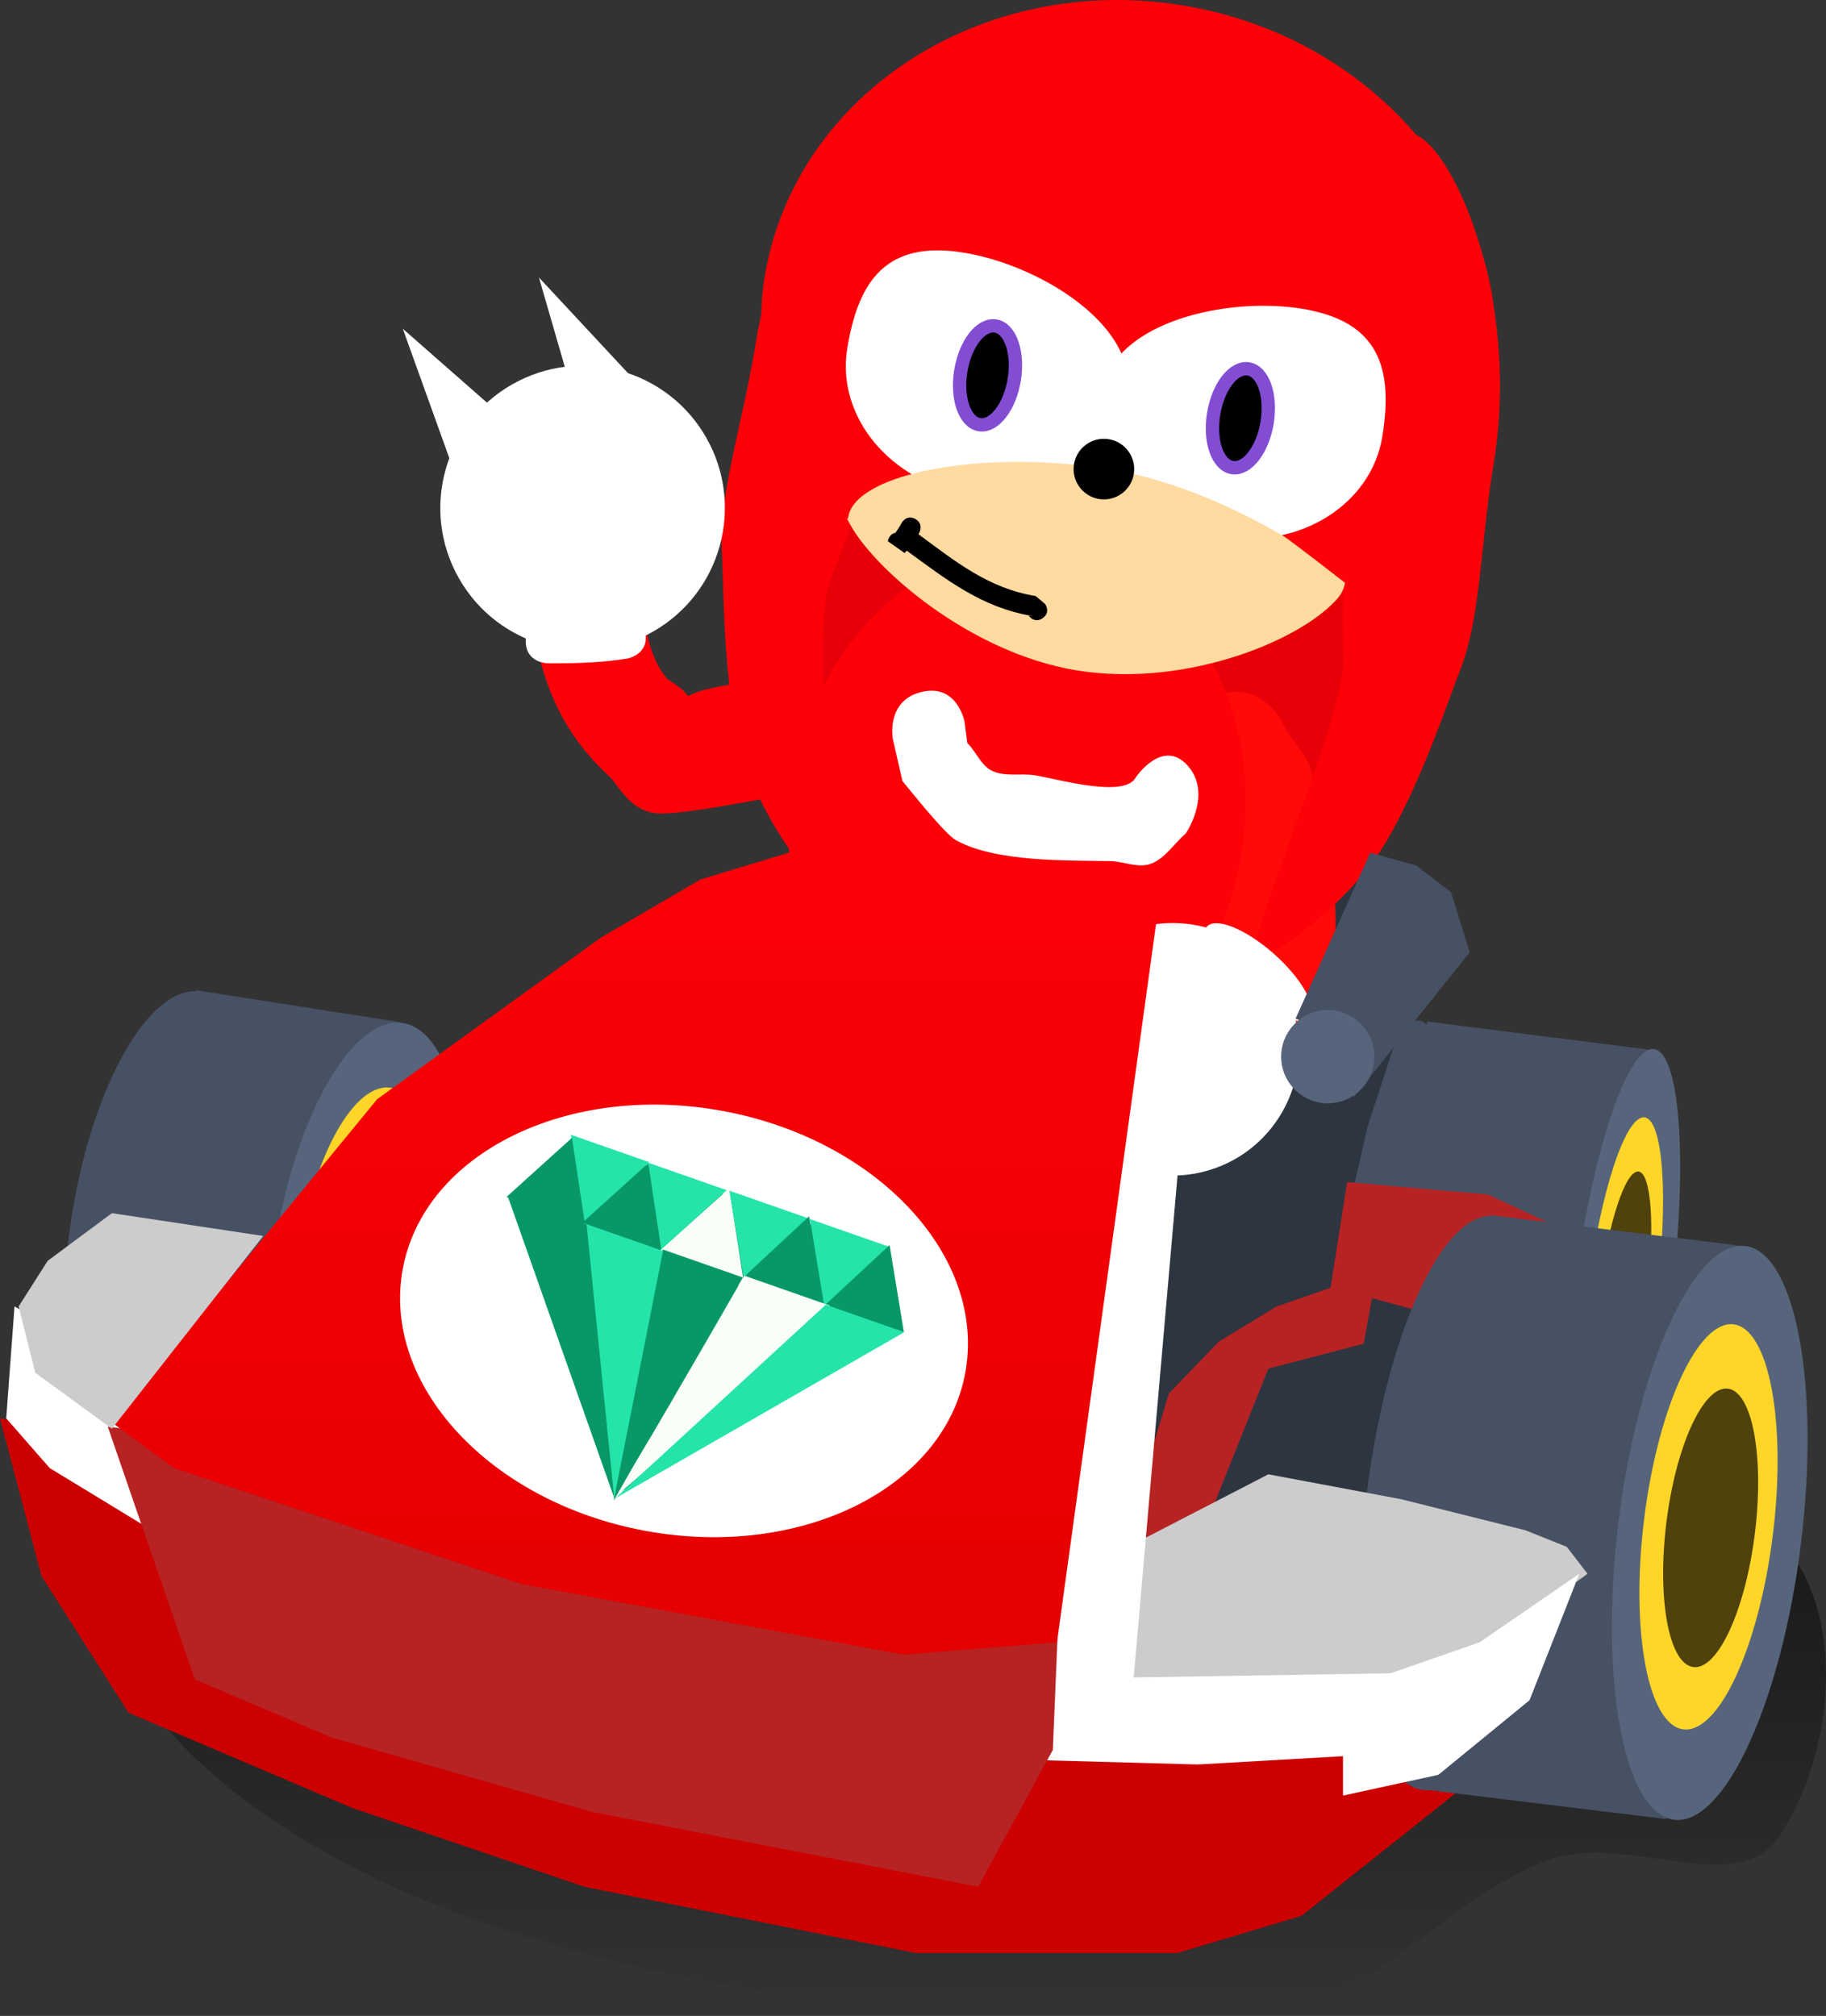 <svg version="1.1" xmlns="http://www.w3.org/2000/svg" xmlns:xlink="http://www.w3.org/1999/xlink" width="205.482" height="226.843" viewBox="0,0,205.482,226.843"><rect x="0" y="0" width="205.482" height="226.843" fill="#333333" stroke="none"/><defs><linearGradient x1="130.421" y1="244.303" x2="130.421" y2="350.955" gradientUnits="userSpaceOnUse" id="color-1"><stop offset="0" stop-color="#000000"/><stop offset="1" stop-color="#000000" stop-opacity="0"/></linearGradient><linearGradient x1="93.462" y1="218.41" x2="93.462" y2="310.3" gradientUnits="userSpaceOnUse" id="color-2"><stop offset="0" stop-color="#fe0008"/><stop offset="1" stop-color="#e40000"/></linearGradient></defs><g transform="translate(-22.096,-124.111)"><g data-paper-data="{&quot;isPaintingLayer&quot;:true}" fill-rule="nonzero" stroke-linejoin="miter" stroke-miterlimit="10" stroke-dasharray="" stroke-dashoffset="0" style="mix-blend-mode: normal"><path d="M141.093,245.737c30.793,7.186 59.1,28.344 81.194,51.552c7.734,8.04 6.34,24.017 0,33.509c-4.806,7.132 -17.002,-0.543 -25.776,2.578c-11.581,4.092 -19.837,16.58 -32.65,17.184c-30.752,1.437 -62.975,-0.727 -91.706,-11.695c-16.827,-6.421 -38.569,-20.073 -38.892,-38.139c0.323,-18.262 22.661,-30.652 38.892,-38.998c20.951,-10.775 45.989,-21.338 68.938,-15.991z" fill="url(#color-1)" stroke="none" stroke-width="1" stroke-linecap="round"/><g stroke="none" stroke-linecap="butt"><path d="M184.604,247.602c0.343,5.174 0.065,12.224 -0.914,19.919c-0.979,7.695 -2.476,14.591 -4.103,19.515c-1.627,4.924 -3.386,7.877 -4.887,7.687c-1.501,-0.19 -2.464,-3.487 -2.807,-8.661c-0.343,-5.174 -0.065,-12.224 0.914,-19.919c0.979,-7.695 2.476,-14.591 4.103,-19.515c1.627,-4.924 3.386,-7.877 4.887,-7.687c1.501,0.19 2.464,3.487 2.807,8.661z" fill="#465164" stroke-width="1.106"/><path d="M200.551,298.003l-25.027,-3.17l7.154,-55.774l25.027,3.17z" fill="#465164" stroke-width="1.88"/><g><path d="M211.024,250.823c0.343,5.174 0.065,12.224 -0.914,19.919c-0.979,7.695 -2.476,14.591 -4.103,19.515c-1.627,4.924 -3.386,7.877 -4.887,7.687c-1.501,-0.19 -2.464,-3.487 -2.807,-8.661c-0.343,-5.174 -0.065,-12.224 0.914,-19.919c0.979,-7.695 2.476,-14.591 4.103,-19.515c1.627,-4.924 3.386,-7.877 4.887,-7.687c1.501,0.19 2.464,3.487 2.807,8.661z" fill="#57657c" stroke-width="1.106"/><path d="M209.141,255.958c0.242,3.652 0.046,8.629 -0.645,14.06c-0.691,5.431 -1.747,10.299 -2.896,13.775c-1.149,3.476 -2.39,5.56 -3.449,5.426c-1.059,-0.134 -1.739,-2.462 -1.981,-6.114c-0.242,-3.652 -0.046,-8.629 0.645,-14.06c0.691,-5.431 1.747,-10.299 2.896,-13.775c1.149,-3.476 2.39,-5.56 3.449,-5.426c1.059,0.134 1.739,2.462 1.981,6.114z" fill="#ffd628" stroke-width="0.781"/><g fill="#4f420c" stroke-width="0.537"><path d="M207.847,260.143c0.166,2.511 0.032,5.932 -0.444,9.666c-0.475,3.734 -1.201,7.081 -1.991,9.47c-0.79,2.39 -1.643,3.822 -2.371,3.73c-0.728,-0.092 -1.196,-1.692 -1.362,-4.203c-0.166,-2.511 -0.032,-5.932 0.444,-9.666c0.475,-3.734 1.201,-7.081 1.991,-9.47c0.79,-2.39 1.643,-3.822 2.371,-3.73c0.728,0.092 1.196,1.692 1.362,4.203z"/></g></g></g><path d="M187.218,305.666l-29.386,-2.426l-29.619,-10.868l27.987,-56.207l5.831,-14.32l14.227,-0.933l3.965,17.025l-4.198,12.827l-2.099,9.096l10.728,0.327z" fill="#2d3540" stroke="none" stroke-width="1.086" stroke-linecap="round"/><g><g fill="#e80008" stroke="none" stroke-width="0" stroke-linecap="butt"><path d="M143.564,153.057c2.178,-6.35 17.398,0.961 25.048,3.165c7.65,2.204 12.246,18.72 10.068,25.071c-0.574,1.674 -1.23,10.158 -3.539,19.38c-3.107,12.414 -8.212,26.195 -10.697,26.786c-2.672,0.636 -12.434,-36.926 -15.352,-37.767c-7.65,-2.204 -7.706,-30.285 -5.528,-36.635z"/><path d="M140.893,148.602c5.033,-4.956 15.912,6.699 22.072,11.241c6.159,4.541 2.721,20.874 -2.312,25.83c-3.113,3.065 -18.606,44.385 -23.165,43.854c-2.812,-0.327 -6.263,-44.53 -8.612,-46.263c-6.159,-4.541 6.984,-29.706 12.017,-34.662z"/><path d="M119.055,143.536c4.975,-4.602 15.953,6.448 22.148,10.773c6.195,4.325 2.925,19.623 -2.049,24.225c-3.077,2.846 -14.255,41.682 -18.812,41.138c-2.81,-0.335 -10.574,-42.067 -12.937,-43.717c-6.195,-4.325 6.676,-27.817 11.65,-32.419z"/></g><path d="M157.731,240.513c-1.01,-3.531 1.37,-5.425 2.587,-6.137c1.892,-5.386 0.351,-11.432 -1.047,-16.493c-0.184,-0.667 0.123,-1.49 -0.159,-2.111c-0.747,-1.647 -2.123,-2.881 -2.887,-4.517c0,0 -1.969,-4.362 2.379,-6.811c4.348,-2.449 6.317,1.913 6.317,1.913c0.723,1.697 2.172,2.929 2.928,4.608c0.448,0.996 0.276,2.242 0.588,3.303c2.4,8.169 3.642,17.499 -0.498,25.889l-4.29,3.212c0,0 -4.582,1.807 -5.917,-2.857z" data-paper-data="{&quot;index&quot;:null}" fill="#ff0909" stroke="#ff0909" stroke-width="3.5" stroke-linecap="butt"/><path d="M161.791,220.229c-2.731,16.727 -16.246,28.442 -30.185,26.166c-13.939,-2.276 -23.026,-17.681 -20.294,-34.409c2.731,-16.727 16.246,-28.442 30.185,-26.166c10.432,1.703 18.146,10.76 20.222,22.221c0.698,3.853 0.759,7.979 0.072,12.188z" fill="#fe0008" stroke="none" stroke-width="NaN" stroke-linecap="butt"/><path d="M125.76,201.981c4.027,-1.011 4.869,3.298 4.869,3.298l0.32,2.444c0.961,0.926 1.487,2.41 2.636,3.048c1.475,0.82 3.337,0.314 4.989,0.584c2.705,0.442 10.137,2.626 11.359,0.196c0,0 3.003,-4.438 5.815,-1.282c2.813,3.155 -0.19,7.593 -0.19,7.593c-1.317,1.148 -2.353,2.856 -3.95,3.443c-1.467,0.54 -3.063,-0.272 -4.601,-0.299c-4.902,-0.084 -12.901,0.12 -17.341,-2.349c-1.228,-0.683 -5.1,-5.552 -6.018,-6.66l-1.074,-4.696c0,0 -0.841,-4.309 3.186,-5.32z" fill="#ffffff" stroke="none" stroke-width="0.5" stroke-linecap="butt"/><path d="M91.646,190.547c0.511,3.977 0.903,8.386 3.578,11.495c0.659,0.766 1.675,1.13 2.334,1.897c0.353,0.411 0.088,1.489 0.599,1.514c1.374,0.067 2.516,-0.985 3.833,-1.298c2.5,-0.595 5.064,-0.947 7.596,-1.42c0,0 3.798,-0.71 4.751,3.312c0.953,4.022 -2.845,4.732 -2.845,4.732c-1.838,0.344 -13.667,2.743 -15.55,2.325c-1.561,-0.347 -2.371,-2.341 -3.594,-3.468c-6.383,-5.881 -7.348,-12.118 -8.707,-20.293l2.31,-4.326c0,0 3.33,-1.896 5.39,1.721c0.923,1.621 0.764,2.896 0.307,3.81z" data-paper-data="{&quot;index&quot;:null}" fill="#fe0008" stroke="#fe0008" stroke-width="5" stroke-linecap="butt"/><g stroke-linecap="butt"><g fill="#fe0008" stroke="none" stroke-width="0"><path d="M107.161,162.603c3.118,-19.095 16.327,-32.83 20.509,-32.148c4.182,0.683 -2.425,16.614 -5.543,35.709c-1.542,9.444 -4.241,17.232 -6.604,23.253c-2.415,6.152 1.301,34.856 -0.812,34.511c-1.089,-0.178 -7.801,-8.454 -9.633,-17.002c-1.648,-7.689 -1.573,-17.745 -1.745,-20.757c-0.373,-6.5 2.252,-13.915 3.828,-23.566z"/><path d="M190.196,176.161c-1.576,9.652 -1.446,17.516 -3.867,23.56c-1.122,2.8 -4.249,12.358 -8.257,19.124c-4.456,7.521 -13.452,13.233 -14.54,13.055c-2.114,-0.345 10.088,-27.137 9.755,-33.738c-0.325,-6.459 0.045,-13.94 1.587,-23.384c3.118,-19.095 1.922,-36.301 6.104,-35.618c4.182,0.683 12.336,17.906 9.218,37.001z" data-paper-data="{&quot;index&quot;:null}"/></g><path d="M108.135,155.325c3.363,-20.599 24.422,-34.305 47.034,-30.613c22.613,3.692 38.218,23.385 34.854,43.984c-1.642,10.057 -8.336,16.526 -16.536,22.074c-8.595,5.816 -18.926,10.429 -30.499,8.539c-10.973,-1.792 -18.941,-9.597 -25.247,-17.199c-6.69,-8.064 -11.338,-16.181 -9.607,-26.785z" fill="#fe0008" stroke="none" stroke-width="0"/><path d="M117.437,163.326c1.247,-7.637 4.407,-12.205 13.11,-10.784c6.785,1.108 14.936,5.529 17.608,11.043c0.755,1.558 1.073,3.204 0.798,4.887c-1.247,7.637 -9.313,12.675 -18.016,11.254c-8.703,-1.421 -14.747,-8.764 -13.5,-16.4z" fill="#ffffff" stroke="none" stroke-width="0"/><path d="M159.631,184.507c-8.703,-1.421 -14.747,-8.764 -13.5,-16.4c0.275,-1.683 1.099,-3.142 2.311,-4.379c4.287,-4.377 13.421,-5.976 20.207,-4.869c8.703,1.421 10.246,6.757 8.999,14.394c-1.247,7.637 -9.313,12.675 -18.016,11.254z" data-paper-data="{&quot;index&quot;:null}" fill="#ffffff" stroke="none" stroke-width="0"/><path d="M162.583,165.623c1.662,0.271 2.603,2.976 2.103,6.042c-0.501,3.065 -2.254,5.33 -3.915,5.059c-1.662,-0.271 -2.603,-2.976 -2.103,-6.042c0.501,-3.065 2.253,-5.33 3.915,-5.059z" data-paper-data="{&quot;index&quot;:null}" fill="#000000" stroke="#834dd3" stroke-width="1.5"/><path d="M134.129,160.796c1.662,0.271 2.603,2.976 2.103,6.042c-0.501,3.065 -2.254,5.33 -3.915,5.059c-1.662,-0.271 -2.603,-2.976 -2.103,-6.042c0.501,-3.065 2.253,-5.33 3.915,-5.059z" data-paper-data="{&quot;index&quot;:null}" fill="#000000" stroke="#834dd3" stroke-width="1.5"/><path d="M173.45,189.692c-0.164,1.006 -0.668,1.731 -1.964,2.879c-4.896,4.338 -16.858,8.83 -28.247,6.971c-12.019,-1.962 -22.974,-11.511 -25.629,-16.694c-0.527,-1.029 -0.181,0.195 -0.051,-0.6c0.313,-1.917 2.76,-3.527 6.502,-4.62c5.637,-1.647 14.215,-2.121 22.872,-0.707c7.558,1.234 14.568,4.576 19.523,7.474c0.856,0.501 6.994,5.298 6.994,5.298z" fill="#ffdaa1" stroke="none" stroke-width="0"/><path d="M122.844,184.073c0.264,-0.344 0.5,-0.71 0.697,-1.094c0,0 0.528,-1.006 1.535,-0.478c1.006,0.528 0.478,1.535 0.478,1.535c-0.034,0.064 -0.069,0.127 -0.105,0.19c4.176,3.075 7.87,6.088 13.2,6.958l1.052,0.893c0,0 0.664,0.923 -0.259,1.586c-0.923,0.664 -1.586,-0.259 -1.586,-0.259l0.427,0.023c-5.694,-0.93 -9.679,-4.089 -14.152,-7.354c-0.079,0.091 -0.159,0.18 -0.24,0.268l-1.892,-1.332c0,0 0.13,-0.799 0.845,-0.938z" fill="#000000" stroke="none" stroke-width="0.5"/><path d="M142.953,176.347c0.303,-1.859 2.056,-3.119 3.915,-2.816c1.859,0.303 3.119,2.056 2.816,3.915c-0.303,1.859 -2.056,3.119 -3.915,2.816c-1.859,-0.303 -3.119,-2.056 -2.816,-3.915z" fill="#000000" stroke="none" stroke-width="0"/></g><path d="M74.327,178.08l-5.214,-14.494l8.537,7.494z" data-paper-data="{&quot;index&quot;:null}" fill="#ffffff" stroke="#ffffff" stroke-width="1.5" stroke-linecap="round"/><path d="M87.304,168.396l-2.964,-10.244l9.537,10.244z" data-paper-data="{&quot;index&quot;:null}" fill="#ffffff" stroke="#ffffff" stroke-width="1.5" stroke-linecap="round"/><path d="M79.735,167.362c7.684,-4.375 17.459,-1.692 21.834,5.992c4.375,7.684 1.692,17.459 -5.992,21.834c-7.684,4.375 -17.459,1.692 -21.834,-5.992c-4.375,-7.684 -1.692,-17.459 5.992,-21.834z" data-paper-data="{&quot;index&quot;:null}" fill="#ffffff" stroke="none" stroke-width="0" stroke-linecap="butt"/></g><path d="M142.052,234.584c4.197,-6.63 12.975,-8.601 19.604,-4.404c6.63,4.197 8.601,12.975 4.404,19.604c-4.197,6.63 -12.975,8.601 -19.604,4.404c-6.63,-4.197 -8.601,-12.975 -4.404,-19.604z" fill="#ffffff" stroke="none" stroke-width="0" stroke-linecap="butt"/><path d="M157.896,228.39c1.001,-1.128 4.389,0.244 7.568,3.065c3.179,2.82 4.944,6.021 3.944,7.149c-1.001,1.128 -4.389,-0.244 -7.568,-3.065c-3.179,-2.82 -4.944,-6.021 -3.944,-7.149z" fill="#ffffff" stroke="none" stroke-width="0" stroke-linecap="butt"/><path d="M153.636,255.566l-10.503,1.851l8.365,-7.686z" fill="#ffffff" stroke="#ffffff" stroke-width="1.5" stroke-linecap="round"/><path d="M144.206,242.566l-10.503,1.851l8.365,-7.686z" fill="#ffffff" stroke="#ffffff" stroke-width="1.5" stroke-linecap="round"/><g stroke="none" stroke-width="1.086"><path d="M174.421,247.593l-1.166,-6.53l-5.364,-2.332l8.396,-18.658l5.131,1.399l3.965,3.032l2.099,6.764z" fill="#465164" stroke-linecap="round"/><path d="M175.221,239.306c0.951,0.95 1.538,2.261 1.538,3.709c0,1.448 -0.588,2.759 -1.538,3.709c-0.95,0.951 -2.261,1.538 -3.709,1.538c-1.448,0 -2.759,-0.588 -3.709,-1.538c-0.951,-0.95 -1.538,-2.261 -1.538,-3.709c0,-1.448 0.588,-2.759 1.538,-3.709c0.95,-0.951 2.261,-1.538 3.709,-1.538c1.448,0 2.759,0.588 3.709,1.538z" fill="#57657c" stroke-linecap="butt"/></g><path d="M132.644,314.498l65.302,-7.93l-8.862,16.792l-20.524,16.326l-13.993,4.198h-29.386l-37.316,-7.463l-26.121,-8.862l-25.188,-10.728l-9.795,-15.393l-4.664,-17.725l34.051,6.997z" fill="#cc0000" stroke="none" stroke-width="1.086" stroke-linecap="round"/><path d="M110.456,278.69c-0.914,1.998 -7.452,1.483 -13.845,-1.442c-6.392,-2.925 -8.066,-9.697 -7.152,-11.694c0.914,-1.998 4.725,2.834 11.117,5.759c4.17,1.908 7.509,4.269 9.073,6.235c0.834,1.048 1.123,0.447 0.806,1.142z" fill="#657e72" stroke="none" stroke-width="0" stroke-linecap="butt"/><path d="M107.314,264.015c0.203,-0.444 0.65,-0.675 0.997,-0.516c0.348,0.159 0.465,0.648 0.262,1.092c-0.203,0.444 -0.65,0.675 -0.997,0.516c-0.348,-0.159 -0.465,-0.648 -0.262,-1.092z" fill="#dce7e3" stroke="none" stroke-width="0" stroke-linecap="butt"/><path d="M109.647,277.346c-1.795,3.923 -20.252,-5.064 -20.395,-9.07c-0.207,-5.788 6.912,-9.252 7.939,-9.804c0.342,-0.184 4.778,0.388 5.131,0.55c8.967,4.103 9.12,14.401 7.325,18.324z" data-paper-data="{&quot;index&quot;:null}" fill="#e30006" stroke="none" stroke-width="0" stroke-linecap="butt"/><path d="M92.664,271.931l7.007,-13.492c0,0 1.397,-0.058 2.706,0.482c0.922,0.38 1.682,1.317 2.4,1.646c1.454,0.665 2.279,2.293 2.279,2.293l-9.363,11.876c0,0 -0.844,0.016 -1.647,-0.308c-0.679,-0.275 -1.293,-0.871 -1.703,-1.128c-0.679,-0.426 -1.555,-1.641 -1.555,-1.641z" fill="#ffdb00" stroke="none" stroke-width="0" stroke-linecap="butt"/><path d="M98.681,261.027c0,0 1.744,-1.163 2.679,-1.349c0.952,-0.189 2.985,0.225 2.985,0.225c0,0 3.485,3.084 4.707,4.338c0.706,0.725 1.968,2.511 1.968,2.511c0,0 -0.157,1.44 -0.445,1.812c-0.326,0.421 -1.643,0.884 -1.643,0.884z" fill="#7aa094" stroke="none" stroke-width="0" stroke-linecap="butt"/><path d="M102.484,261.737c0.299,-0.386 0.854,-0.456 1.24,-0.157c0.386,0.299 0.456,0.854 0.157,1.24c-0.299,0.386 -0.854,0.456 -1.24,0.157c-0.386,-0.299 -0.456,-0.854 -0.157,-1.24z" fill="#dce7e3" stroke="none" stroke-width="0" stroke-linecap="butt"/><path d="M106.792,265.588c0.299,-0.386 0.854,-0.456 1.24,-0.157c0.386,0.299 0.456,0.854 0.157,1.24c-0.299,0.386 -0.854,0.456 -1.24,0.157c-0.386,-0.299 -0.456,-0.854 -0.157,-1.24z" fill="#dce7e3" stroke="none" stroke-width="0" stroke-linecap="butt"/><path d="M111.31,262.866c-0.221,0.483 -1.164,1.619 -2.415,1.416c-1.143,-0.186 -2.536,-1.658 -4.035,-2.344c-1.987,-0.909 -4.431,-1.557 -5.239,-2.477c-0.469,-0.533 0.165,-1.458 0.32,-1.798c0.423,-0.924 3.311,-0.509 6.45,0.928c1.213,0.555 2.975,1.497 3.811,2.11c1.327,0.973 1.367,1.598 1.108,2.165z" fill="#5ba601" stroke="none" stroke-width="0" stroke-linecap="butt"/><path d="M197.013,275.783l-20.524,-5.597l-0.933,5.131l-10.728,2.799l-6.53,16.326l-10.262,4.898l5.597,-18.425l5.597,-5.831l6.53,-3.965l6.064,-2.099l1.866,-11.894l15.859,1.399l13.993,6.53z" fill="#b72222" stroke="none" stroke-width="1.086" stroke-linecap="round"/><g stroke="none" stroke-linecap="butt"><path d="M50.642,244.735c1.095,5.165 1.192,12.078 0.03,19.508c-1.161,7.429 -3.363,13.983 -5.982,18.568c-2.619,4.585 -5.657,7.201 -8.486,6.758c-2.83,-0.442 -4.924,-3.861 -6.019,-9.026c-1.095,-5.165 -1.192,-12.078 -0.03,-19.507c1.161,-7.43 3.363,-13.983 5.982,-18.568c2.619,-4.585 5.657,-7.201 8.486,-6.758c2.83,0.442 4.924,3.861 6.019,9.026z" fill="#465164" stroke-width="1.527"/><path d="M58.781,293.003l-23.083,-3.608l8.419,-53.86l23.083,3.608z" fill="#465164" stroke-width="1.76"/><path d="M73.454,248.257c1.095,5.165 1.192,12.078 0.03,19.508c-1.161,7.429 -3.363,13.983 -5.982,18.568c-2.619,4.585 -5.657,7.201 -8.486,6.758c-2.83,-0.442 -4.924,-3.861 -6.019,-9.026c-1.095,-5.165 -1.192,-12.078 -0.03,-19.507c1.161,-7.43 3.363,-13.983 5.982,-18.568c2.619,-4.585 5.657,-7.201 8.486,-6.758c2.83,0.442 4.924,3.861 6.019,9.026z" fill="#57657c" stroke-width="1.527"/><g fill="#ffd628" stroke-width="1.078"><path d="M70.314,252.884c0.773,3.646 0.841,8.526 0.021,13.77c-0.82,5.244 -2.374,9.87 -4.223,13.107c-1.849,3.236 -3.993,5.083 -5.99,4.771c-1.998,-0.312 -3.476,-2.725 -4.249,-6.371c-0.773,-3.646 -0.841,-8.526 -0.021,-13.77c0.82,-5.244 2.374,-9.87 4.223,-13.107c1.849,-3.236 3.993,-5.083 5.99,-4.771c1.998,0.312 3.476,2.725 4.249,6.371z"/></g><g fill="#4f420c" stroke-width="0.741"><path d="M68.302,256.944c0.531,2.507 0.578,5.861 0.015,9.467c-0.564,3.605 -1.632,6.786 -2.903,9.011c-1.271,2.225 -2.745,3.495 -4.118,3.28c-1.373,-0.215 -2.39,-1.873 -2.921,-4.38c-0.531,-2.507 -0.578,-5.861 -0.015,-9.467c0.564,-3.605 1.632,-6.786 2.903,-9.011c1.271,-2.225 2.745,-3.495 4.118,-3.28c1.373,0.215 2.389,1.874 2.921,4.38z"/></g></g><g stroke="none" stroke-linecap="butt"><path d="M196.261,271.314c1.134,6.07 1.283,14.282 0.181,23.188c-1.103,8.906 -3.252,16.837 -5.833,22.454c-2.581,5.617 -5.595,8.921 -8.425,8.575c-2.83,-0.345 -4.948,-4.275 -6.082,-10.346c-1.134,-6.07 -1.283,-14.282 -0.18,-23.188c1.103,-8.906 3.252,-16.837 5.833,-22.454c2.581,-5.617 5.595,-8.921 8.425,-8.575c2.83,0.345 4.948,4.275 6.082,10.346z" fill="#465164" stroke-width="1.621"/><path d="M209.617,328.808l-27.876,-3.401l8.035,-64.558l27.876,3.401z" fill="#465164" stroke-width="2.112"/><g><path d="M224.572,274.665c1.134,6.07 1.283,14.282 0.18,23.188c-1.103,8.906 -3.252,16.837 -5.833,22.454c-2.581,5.617 -5.595,8.921 -8.425,8.575c-2.83,-0.345 -4.948,-4.275 -6.082,-10.346c-1.134,-6.07 -1.283,-14.282 -0.18,-23.188c1.103,-8.906 3.252,-16.837 5.833,-22.454c2.581,-5.617 5.595,-8.921 8.425,-8.575c2.83,0.345 4.948,4.275 6.082,10.346z" fill="#57657c" stroke-width="1.621"/><path d="M221.471,280.437c0.8,4.285 0.906,10.081 0.127,16.368c-0.779,6.287 -2.295,11.885 -4.117,15.85c-1.822,3.965 -3.949,6.297 -5.947,6.053c-1.998,-0.244 -3.493,-3.018 -4.293,-7.303c-0.8,-4.285 -0.906,-10.081 -0.127,-16.368c0.779,-6.287 2.295,-11.885 4.117,-15.85c1.822,-3.965 3.949,-6.297 5.947,-6.053c1.998,0.244 3.493,3.018 4.293,7.303z" fill="#ffd628" stroke-width="1.144"/><g fill="#4f420c" stroke-width="0.787"><path d="M219.489,285.389c0.55,2.946 0.623,6.931 0.088,11.253c-0.535,4.322 -1.578,8.171 -2.831,10.897c-1.253,2.726 -2.715,4.329 -4.089,4.162c-1.374,-0.168 -2.401,-2.075 -2.952,-5.021c-0.55,-2.946 -0.623,-6.931 -0.088,-11.253c0.535,-4.322 1.578,-8.171 2.831,-10.897c1.253,-2.726 2.715,-4.329 4.089,-4.162c1.374,0.168 2.401,2.075 2.952,5.021z"/></g></g></g><path d="M190.716,308.434l-11.428,4.198l-30.086,0.466l1.633,-15.859l13.993,-7.23l14.926,2.799l13.993,3.498l4.665,1.866l2.332,3.032z" fill="#cccccc" stroke="none" stroke-width="1.086" stroke-linecap="round"/><path d="M38.422,295.84l-10.728,-6.53l-4.898,-5.597l0.933,-12.594l15.393,8.629z" fill="#ffffff" stroke="none" stroke-width="1.086" stroke-linecap="round"/><path d="M183.953,323.827l-10.728,2.332v-4.431l-16.326,0.933l-17.025,-0.466l0.7,-16.326l11.195,-76.964l4.198,11.894l-6.297,72.066l28.92,-0.466l10.029,-3.498l11.195,-7.696l-5.597,14.227z" fill="#ffffff" stroke="none" stroke-width="1.086" stroke-linecap="round"/><path d="M140.573,321.028l-8.396,15.393l-43.38,-8.396l-29.386,-8.396l-15.393,-6.53l-9.795,-28.453l107.283,13.993z" fill="#b72222" stroke="none" stroke-width="1.086" stroke-linecap="round"/><path d="M141.04,308.9l-17.259,1.399l-42.913,-7.93l-39.181,-13.06l-6.997,-5.131l29.853,-36.383l25.188,-18.191l11.195,-6.53l15.393,-4.665l35.916,9.329z" fill="url(#color-2)" stroke="none" stroke-width="1.086" stroke-linecap="round"/><path d="M124.523,260.173c4.941,5.333 7.398,11.893 6.197,18.41c-1.202,6.517 -5.838,11.77 -12.356,14.989c-6.519,3.22 -14.92,4.408 -23.652,2.798c-8.732,-1.61 -16.157,-5.716 -21.098,-11.05c-4.941,-5.333 -7.398,-11.893 -6.197,-18.41c1.202,-6.517 5.838,-11.77 12.356,-14.989c6.519,-3.22 14.92,-4.408 23.652,-2.798c8.732,1.61 16.157,5.716 21.098,11.05z" fill="#ffffff" stroke="none" stroke-width="1.086" stroke-linecap="round"/><path d="M34.69,284.878l-8.629,-6.297l-1.866,-7.463l3.265,-5.131l7.23,-5.364l17.025,2.565z" fill="#cccccc" stroke="none" stroke-width="1.086" stroke-linecap="round"/><path d="M44.516,295.5v-97h4v97z" fill="none" stroke="none" stroke-width="NaN" stroke-linecap="butt"/><path d="M81.258,196.25c0,-2.5 2.5,-2.5 2.5,-2.5h1c2.368,0.005 4.754,-0.07 7.089,-0.466c0,0 2.466,-0.411 2.877,2.055c0.411,2.466 -2.055,2.877 -2.055,2.877c-2.608,0.428 -5.268,0.529 -7.911,0.534h-1c0,0 -2.5,0 -2.5,-2.5z" fill="#ffffff" stroke="none" stroke-width="0.5" stroke-linecap="butt"/><g stroke="#000000" stroke-width="0" stroke-linecap="round"><g fill="#089867"><path d="M105.737,269.234l-9.93,-3.473l8.252,-7.396z"/><path d="M95.128,255.55l8.578,3l-7.155,6.464z" data-paper-data="{&quot;index&quot;:null}"/><path d="M96.562,265.079l-8.577,-3l7.155,-6.464z" data-paper-data="{&quot;index&quot;:null}"/><path d="M86.679,252.493l8.578,3l-7.155,6.464z" data-paper-data="{&quot;index&quot;:null}"/><path d="M88.227,262.293l-8.578,-3l7.155,-6.464z" data-paper-data="{&quot;index&quot;:null}"/><path d="M105.568,268.121l-1.566,-9.515l8.578,3z" data-paper-data="{&quot;index&quot;:null}"/><path d="M112.718,261.399l1.566,9.515l-8.578,-3z" data-paper-data="{&quot;index&quot;:null}"/><path d="M114.371,271.222l-1.566,-9.515l8.578,3z" data-paper-data="{&quot;index&quot;:null}"/><path d="M121.503,264.548l1.566,9.515l-8.578,-3z" data-paper-data="{&quot;index&quot;:null}"/><path d="M91.357,292.475l5.368,-27.449l8.758,3.063z" data-paper-data="{&quot;index&quot;:null}"/><path d="M91.403,292.254l-3.231,-30.067l8.577,3z" data-paper-data="{&quot;index&quot;:null}"/><path d="M91.419,292.17l-11.595,-32.851l8.577,3z" data-paper-data="{&quot;index&quot;:null}"/><path d="M105.622,267.889l9.352,3.271c0,0 -13.126,11.817 -17.388,15.618c-2.458,2.192 -5.905,5.153 -5.905,5.153c0,0 1.489,-2.7 2.736,-4.764c2.565,-4.245 11.205,-19.278 11.205,-19.278z" data-paper-data="{&quot;index&quot;:null}"/><path d="M114.531,271.061l8.578,3l-31.587,18.156z" data-paper-data="{&quot;index&quot;:null}"/></g><g><path d="M105.888,269.016l-10.228,-3.578l8.501,-7.618z" fill="#f9fff8"/><path d="M95.034,254.946l8.835,3.09l-7.37,6.659z" data-paper-data="{&quot;index&quot;:null}" fill="#24e4aa"/><path d="M96.511,264.762l-8.835,-3.09l7.37,-6.659z" data-paper-data="{&quot;index&quot;:null}" fill="#089867"/><path d="M86.331,251.798l8.835,3.09l-7.37,6.659z" data-paper-data="{&quot;index&quot;:null}" fill="#24e4aa"/><path d="M87.926,261.892l-8.835,-3.09l7.37,-6.659z" data-paper-data="{&quot;index&quot;:null}" fill="#089867"/><path d="M105.788,267.896l-1.613,-9.801l8.835,3.09z" data-paper-data="{&quot;index&quot;:null}" fill="#24e4aa"/><path d="M113.153,260.972l1.613,9.801l-8.835,-3.09z" data-paper-data="{&quot;index&quot;:null}" fill="#089867"/><path d="M114.855,271.09l-1.613,-9.801l8.835,3.09z" data-paper-data="{&quot;index&quot;:null}" fill="#24e4aa"/><path d="M122.202,264.216l1.613,9.801l-8.835,-3.09z" data-paper-data="{&quot;index&quot;:null}" fill="#089867"/><path d="M91.15,292.982l5.529,-28.274l9.021,3.155z" data-paper-data="{&quot;index&quot;:null}" fill="#089867"/><path d="M91.197,292.754l-3.328,-30.971l8.835,3.09z" data-paper-data="{&quot;index&quot;:null}" fill="#24e4aa"/><path d="M91.214,292.668l-11.944,-33.839l8.835,3.09z" data-paper-data="{&quot;index&quot;:null}" fill="#089867"/><path d="M105.844,267.656l9.634,3.37c0,0 -13.521,12.172 -17.911,16.087c-2.532,2.258 -6.082,5.308 -6.082,5.308c0,0 1.533,-2.781 2.818,-4.907c2.642,-4.373 11.542,-19.858 11.542,-19.858z" data-paper-data="{&quot;index&quot;:null}" fill="#f9fff8"/><path d="M115.021,270.924l8.835,3.09l-32.537,18.702z" data-paper-data="{&quot;index&quot;:null}" fill="#24e4aa"/></g></g></g></g></svg>
